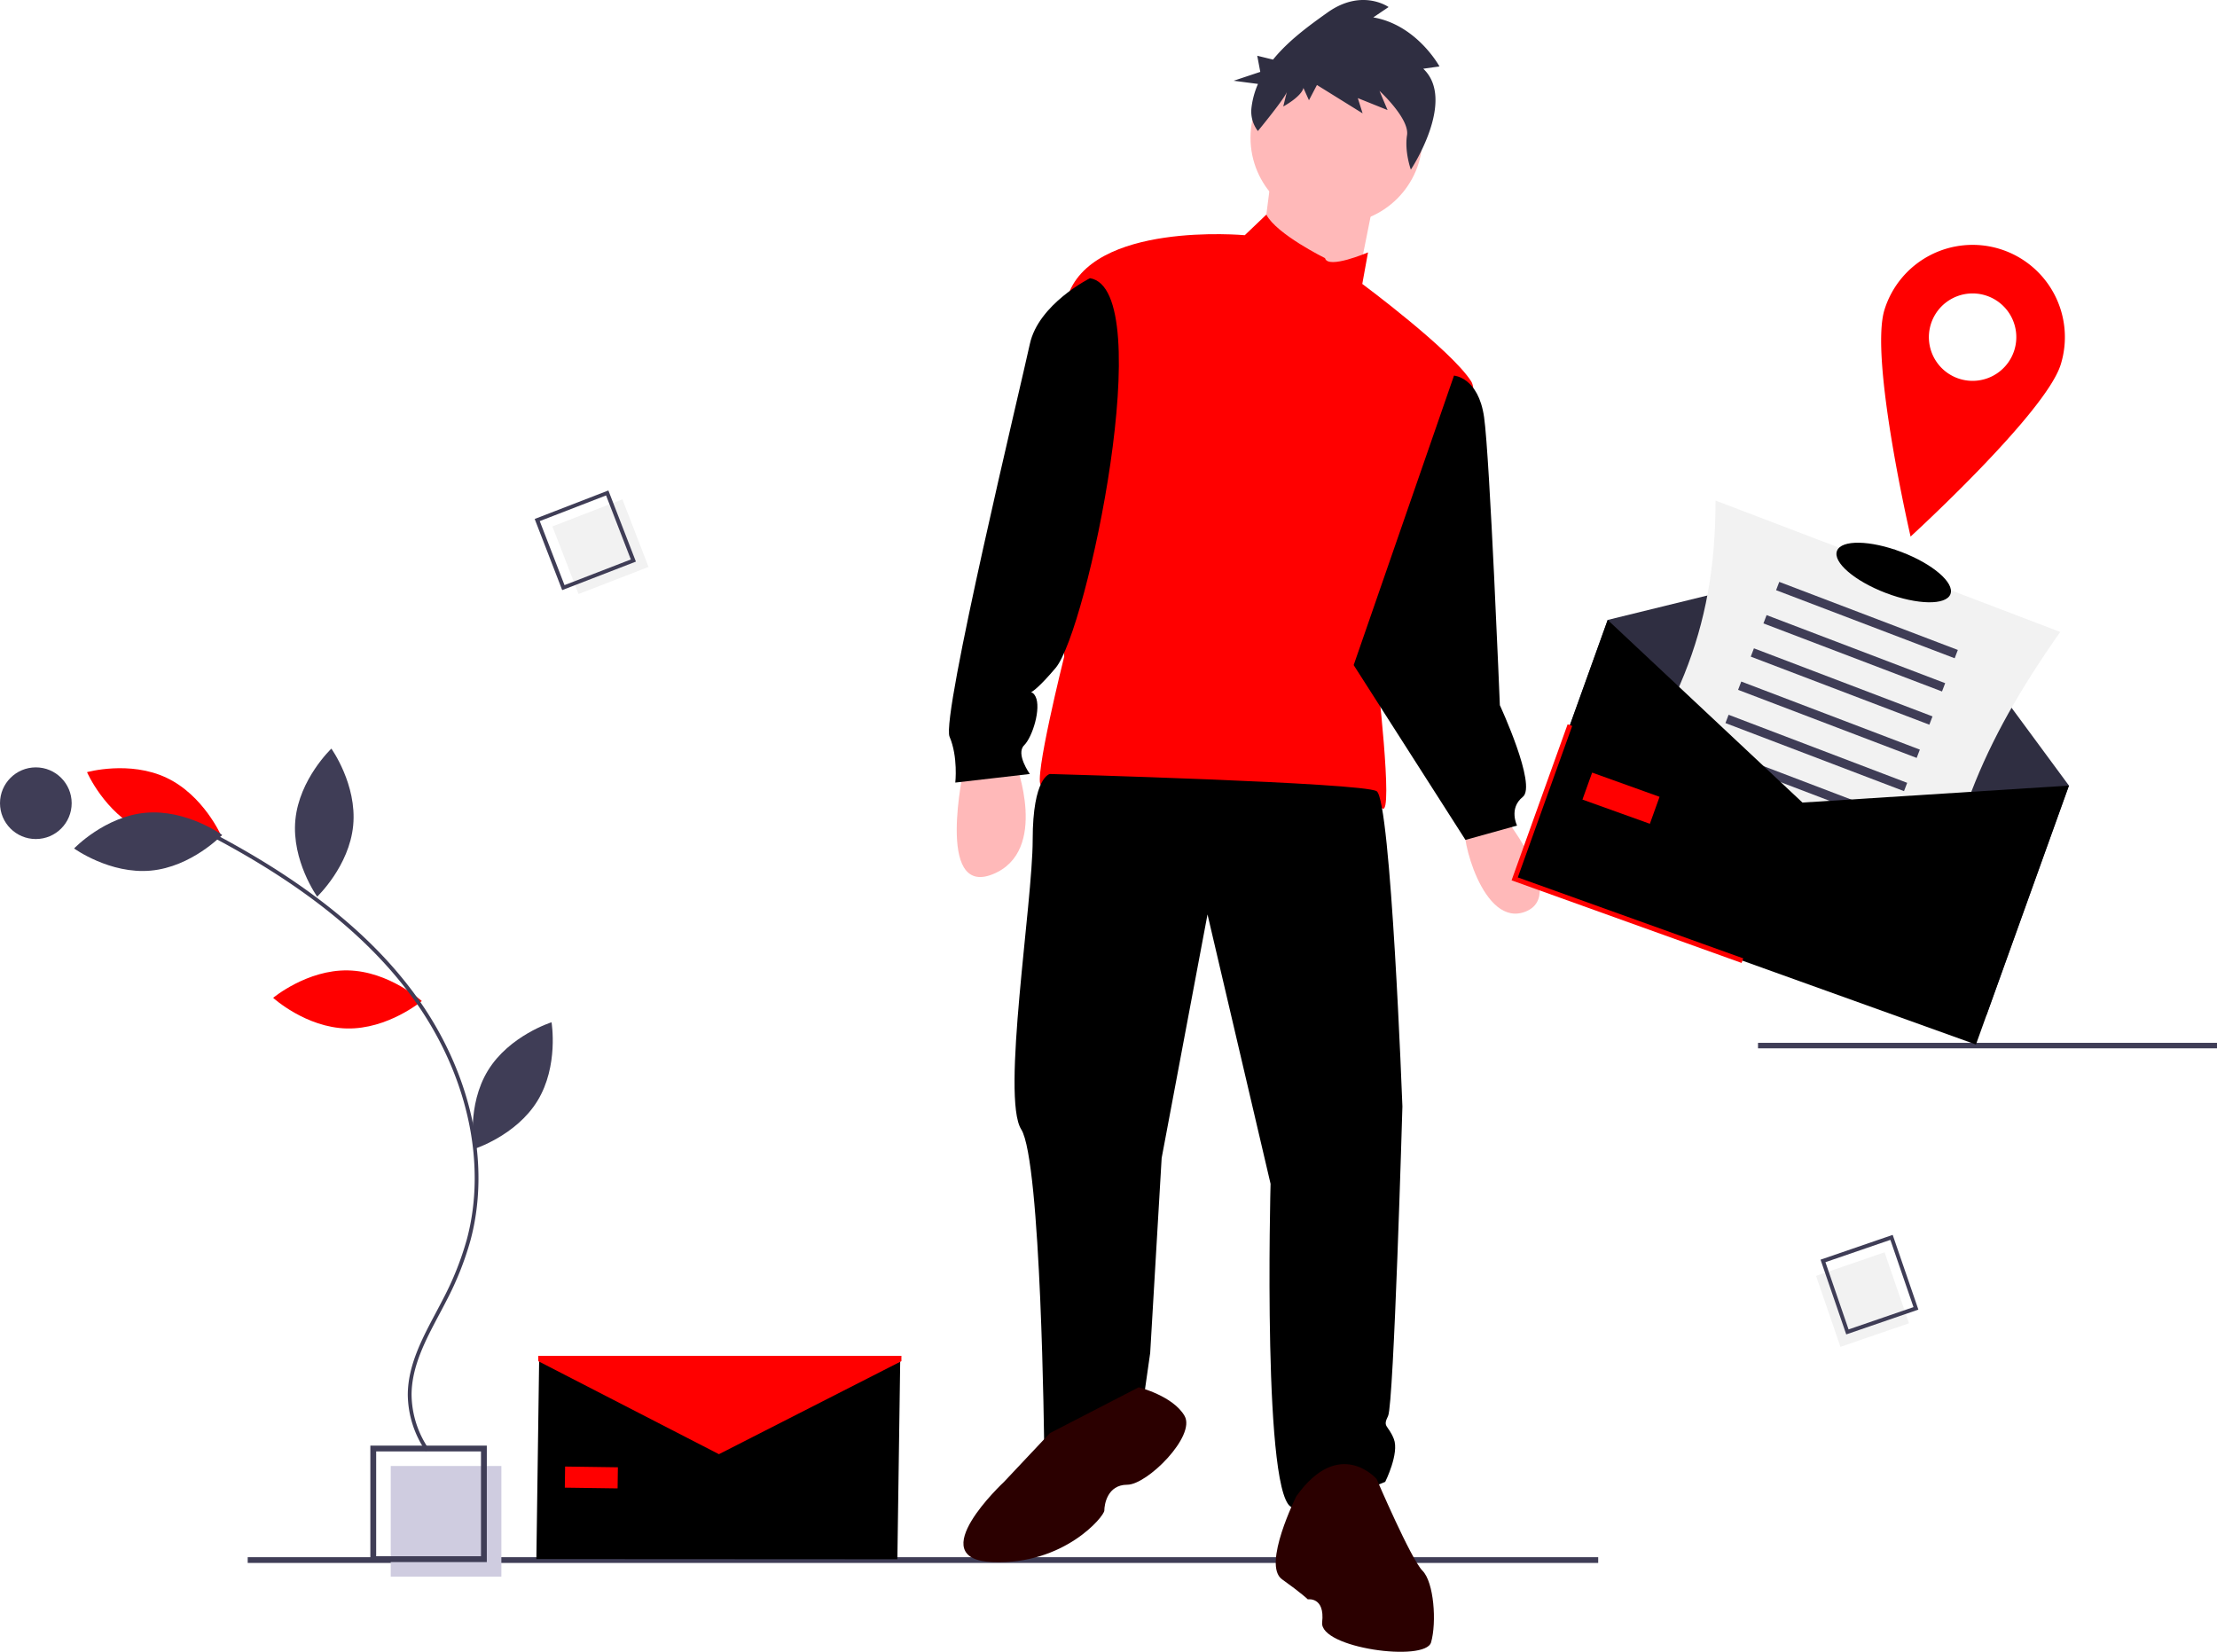 <?xml version="1.0" encoding="UTF-8" standalone="no"?>
<svg
   xmlns:dc="http://purl.org/dc/elements/1.1/"
   xmlns:cc="http://creativecommons.org/ns#"
   xmlns:rdf="http://www.w3.org/1999/02/22-rdf-syntax-ns#"
   xmlns:svg="http://www.w3.org/2000/svg"
   xmlns="http://www.w3.org/2000/svg"
   xmlns:sodipodi="http://sodipodi.sourceforge.net/DTD/sodipodi-0.dtd"
   xmlns:inkscape="http://www.inkscape.org/namespaces/inkscape"
   id="e0b35d3b-637f-4cd2-a9fd-b6e76c92ec56"
   data-name="Layer 1"
   width="912.921"
   height="680.228"
   viewBox="0 0 912.921 680.228"
   version="1.1"
   sodipodi:docname="undraw-contact.svg"
   inkscape:version="0.92.4 (5da689c313, 2019-01-14)">
  <defs
     id="defs1005" />
  <sodipodi:namedview
     pagecolor="#ffffff"
     bordercolor="#666666"
     borderopacity="1"
     objecttolerance="10"
     gridtolerance="10"
     guidetolerance="10"
     inkscape:pageopacity="0"
     inkscape:pageshadow="2"
     inkscape:window-width="1366"
     inkscape:window-height="705"
     id="namedview1003"
     showgrid="false"
     inkscape:zoom="0.78797099"
     inkscape:cx="456.46042"
     inkscape:cy="340.11404"
     inkscape:window-x="-8"
     inkscape:window-y="-8"
     inkscape:window-maximized="1"
     inkscape:current-layer="e0b35d3b-637f-4cd2-a9fd-b6e76c92ec56" />
  <title
     id="title912">delivery_address</title>
  <rect
     x="102.002"
     y="641.27"
     width="556.108"
     height="2.361"
     fill="#3f3d56"
     id="rect914" />
  <path
     d="M540.457,426.261s-11.802,53.109,11.802,43.667,9.442-46.028,9.442-46.028Z"
     transform="translate(-143.54 -109.886)"
     fill="#ffb9b9"
     id="path916" />
  <path
     d="M761.154,443.964s28.325,34.226,10.622,41.307-27.145-31.865-24.784-35.406S761.154,443.964,761.154,443.964Z"
     transform="translate(-143.54 -109.886)"
     fill="#ffb9b9"
     id="path918" />
  <circle
     cx="550.343"
     cy="56.731"
     r="35.406"
     fill="#ffb9b9"
     id="circle920" />
  <polygon
     points="523.789 70.304 519.068 106.89 558.014 121.052 566.276 79.745 523.789 70.304"
     fill="#ffb9b9"
     id="polygon922" />
  <path
     d="M689.162,216.186s-20.007-9.877-24.166-17.921l-8.88,8.479s-63.731-5.901-73.172,25.964-1.18,147.525-1.18,147.525-12.982,51.929-9.442,53.109,47.208,22.424,108.578,10.622c0,0,27.145-4.721,31.865-1.18s-2.36-56.65-2.36-56.65,47.208-106.218,38.947-119.2-44.848-40.127-44.848-40.127l2.36-12.982S690.342,220.906,689.162,216.186Z"
     transform="translate(-143.54 -109.886)"
     fill="#cfcce0"
     id="path924"
     style="fill:#ff0000" />
  <path
     d="M592.385,224.447s-21.244,10.622-24.784,27.145S531.015,405.018,534.556,413.279,536.916,432.162,536.916,432.162l30.685-3.541s-5.901-8.261-2.36-11.802,7.081-15.343,4.721-20.063-4.721,3.541,8.261-11.802S620.71,229.168,592.385,224.447Z"
     transform="translate(-143.54 -109.886)"
     fill="#cfcce0"
     id="path926"
     style="fill:#000000" />
  <path
     d="M742.271,264.574s10.032.59,12.392,17.113,6.491,118.61,6.491,118.61,15.343,33.046,9.442,37.766-2.36,11.802-2.36,11.802l-21.244,5.901-46.028-71.992Z"
     transform="translate(-143.54 -109.886)"
     fill="#cfcce0"
     id="path928"
     style="fill:#000000" />
  <path
     d="M575.863,428.622s-7.081,1.18-7.081,27.145-12.982,106.218-4.721,119.2,9.442,129.822,9.442,129.822,22.424,9.442,41.307-21.244l2.36-16.523,4.721-80.254,18.883-100.317L666.738,597.39s-3.541,133.363,9.442,133.363,37.766-10.622,37.766-10.622,5.901-11.802,3.541-17.703-4.721-4.721-2.36-9.442,5.901-127.462,5.901-127.462-4.721-126.281-10.622-129.822S575.863,428.622,575.863,428.622Z"
     transform="translate(-143.54 -109.886)"
     fill="#2f2e41"
     id="path930"
     style="fill:#000000" />
  <path
     d="M575.863,700.068l-18.883,20.063s-34.226,31.865-4.721,33.046,46.028-18.883,46.028-21.244,1.18-10.622,9.442-10.622,28.325-20.063,23.604-28.325-18.883-11.802-18.883-11.802Z"
     transform="translate(-143.54 -109.886)"
     fill="#2f2e41"
     id="path932"
     style="fill:#2b0000" />
  <path
     d="M677.36,726.032s-14.162,28.325-5.901,34.226,10.622,8.261,10.622,8.261,7.081-1.18,5.901,9.442,42.487,16.523,44.848,8.261,1.18-24.784-3.541-29.505-18.883-37.766-18.883-37.766S695.063,701.248,677.36,726.032Z"
     transform="translate(-143.54 -109.886)"
     fill="#2f2e41"
     id="path934"
     style="fill:#2b0000" />
  <path
     d="M729.616,138.187l6.67-.947s-9.285-17.09-27.256-20.193l6.308-4.258s-10.962-7.834-25.129,2.236c-7.447,5.293-16.094,11.542-22.454,19.406l-6.506-1.59,1.254,6.643-10.965,3.656L661.555,144.45a34.395,34.395,0,0,0-2.688,9.853,13.21,13.21,0,0,0,2.647,9.543h0s11.346-13.754,11.94-16.187l-1.486,6.081s7.413-3.988,8.304-7.636l2.274,5.066,3.292-6.284L704.638,156.569l-1.976-6.282,12.257,4.929-3.336-7.903s12.428,11.414,11.346,18.238c-1.082,6.824,1.572,14.189,1.572,14.189S743.403,151.222,729.616,138.187Z"
     transform="translate(-143.54 -109.886)"
     fill="#2f2e41"
     id="path936" />
  <rect
     x="723.921"
     y="429.45"
     width="189"
     height="2.262"
     fill="#3f3d56"
     id="rect938" />
  <rect
     x="160.896"
     y="603.708"
     width="45.558"
     height="45.558"
     fill="#cfcce0"
     id="rect940" />
  <path
     d="M344,753.158H296.044V705.202h47.956Zm-45.558-2.398H341.602V707.6H298.442Z"
     transform="translate(-143.54 -109.886)"
     fill="#3f3d56"
     id="path942" />
  <rect
     x="375.348"
     y="320.092"
     width="30.913"
     height="29.842"
     transform="translate(-238.073 53.638) rotate(-21.144)"
     fill="#f2f2f2"
     id="rect944" />
  <path
     d="M405.393,341.159l-30.349,11.738-11.331-29.298L394.061,311.861Zm-29.398,9.686,27.314-10.564-10.198-26.368-27.314,10.564Z"
     transform="translate(-143.54 -109.886)"
     fill="#3f3d56"
     id="path946" />
  <rect
     x="895.028"
     y="630.141"
     width="30.913"
     height="29.842"
     transform="translate(1080.944 -535.567) rotate(71.027)"
     fill="#f2f2f2"
     id="rect948" />
  <path
     d="M903.789,659.407,893.21,628.635l29.706-10.213,10.579,30.772Zm-8.565-29.744,9.521,27.695,26.736-9.192-9.521-27.695Z"
     transform="translate(-143.54 -109.886)"
     fill="#3f3d56"
     id="path950" />
  <path
     d="M286.88,509.508c16.904.363,30.35,12.612,30.35,12.612s-13.96,11.662-30.863,11.299S256.017,520.807,256.017,520.807,269.977,509.145,286.88,509.508Z"
     transform="translate(-143.54 -109.886)"
     fill="#6c63ff"
     id="path952"
     style="fill:#ff0000" />
  <path
     d="M201.897,451.807c15.272,7.255,32.783,2.335,32.783,2.335s-7.249-16.683-22.52-23.938-32.783-2.335-32.783-2.335S186.626,444.552,201.897,451.807Z"
     transform="translate(-143.54 -109.886)"
     fill="#6c63ff"
     id="path954"
     style="fill:#ff0000" />
  <path
     d="M203.45,444.597c16.837-1.539,31.575,9.123,31.575,9.123s-12.561,13.156-29.398,14.695-31.575-9.123-31.575-9.123S186.613,446.136,203.45,444.597Z"
     transform="translate(-143.54 -109.886)"
     fill="#3f3d56"
     id="path956" />
  <path
     d="M265.17,447.512c-1.614,16.83,8.982,31.615,8.982,31.615s13.212-12.502,14.826-29.332-8.982-31.615-8.982-31.615S266.784,430.682,265.17,447.512Z"
     transform="translate(-143.54 -109.886)"
     fill="#3f3d56"
     id="path958" />
  <path
     d="M344.466,550.732c-8.831,14.418-5.793,32.352-5.793,32.352s17.357-5.442,26.188-19.859,5.793-32.352,5.793-32.352S353.297,536.314,344.466,550.732Z"
     transform="translate(-143.54 -109.886)"
     fill="#3f3d56"
     id="path960" />
  <path
     d="M318.845,707.49l1.287-.87a40.321,40.321,0,0,1-7.116-22.361c.036-11.694,5.78-22.51,11.335-32.97,1.031-1.942,2.059-3.877,3.047-5.811a126.848,126.848,0,0,0,9.866-24.768c8.616-32.02.133-69.797-22.692-101.055-18.107-24.796-45.099-46.479-82.518-66.288l-.727,1.373c37.206,19.696,64.025,41.23,81.99,65.832,22.551,30.881,30.942,68.165,22.446,99.735a125.341,125.341,0,0,1-9.749,24.465c-.986,1.927-2.009,3.855-3.037,5.789-5.643,10.627-11.479,21.615-11.516,33.694A41.888,41.888,0,0,0,318.845,707.49Z"
     transform="translate(-143.54 -109.886)"
     fill="#3f3d56"
     id="path962" />
  <circle
     cx="14.756"
     cy="330.767"
     r="14.756"
     fill="#3f3d56"
     id="circle964" />
  <polygon
     points="818.044 417.926 628.109 349.709 662.018 255.296 780.281 226.293 851.954 323.514 818.044 417.926"
     fill="#2f2e41"
     id="polygon966" />
  <path
     d="M938.575,509.09,796.635,454.984c36.848-49.357,53.325-84.173,53.337-138.959L991.912,370.131C958.937,416.972,945.147,452.185,938.575,509.09Z"
     transform="translate(-143.54 -109.886)"
     fill="#f2f2f2"
     id="path968" />
  <rect
     x="872.979"
     y="363.4"
     width="78.696"
     height="3.66"
     transform="translate(46.39 -410.896) rotate(20.867)"
     fill="#3f3d56"
     id="rect970" />
  <rect
     x="867.764"
     y="377.081"
     width="78.696"
     height="3.66"
     transform="translate(50.921 -408.141) rotate(20.867)"
     fill="#3f3d56"
     id="rect972" />
  <rect
     x="862.549"
     y="390.762"
     width="78.696"
     height="3.66"
     transform="translate(55.452 -405.386) rotate(20.867)"
     fill="#3f3d56"
     id="rect974" />
  <rect
     x="857.334"
     y="404.442"
     width="78.696"
     height="3.66"
     transform="translate(59.983 -402.631) rotate(20.867)"
     fill="#3f3d56"
     id="rect976" />
  <rect
     x="852.119"
     y="418.123"
     width="78.696"
     height="3.66"
     transform="translate(64.514 -399.876) rotate(20.867)"
     fill="#3f3d56"
     id="rect978" />
  <rect
     x="846.904"
     y="431.804"
     width="78.696"
     height="3.66"
     transform="translate(69.045 -397.122) rotate(20.867)"
     fill="#3f3d56"
     id="rect980" />
  <rect
     x="841.689"
     y="445.485"
     width="78.696"
     height="3.66"
     transform="translate(73.576 -394.367) rotate(20.867)"
     fill="#3f3d56"
     id="rect982" />
  <rect
     x="836.473"
     y="459.166"
     width="78.696"
     height="3.66"
     transform="translate(78.107 -391.612) rotate(20.867)"
     fill="#3f3d56"
     id="rect984" />
  <polygon
     points="813.656 430.144 623.721 361.927 662.018 255.296 742.226 330.502 851.954 323.514 813.656 430.144"
     fill="#3f3d56"
     id="polygon986"
     style="fill:#000000" />
  <polygon
     points="717.148 396.545 622.442 362.53 645.518 298.277 647.401 298.953 625.001 361.323 717.824 394.662 717.148 396.545"
     fill="#6c63ff"
     id="polygon988"
     style="fill:#ff0000" />
  <rect
     x="796.39"
     y="432.766"
     width="29.505"
     height="11.802"
     transform="matrix(0.941, 0.338, -0.338, 0.941, 52.484, -358.249)"
     fill="#6c63ff"
     id="rect990"
     style="fill:#ff0000" />
  <polygon
     points="369.521 642.111 220.865 642.032 222.032 558.576 295.91 591.781 370.688 560.655 369.521 642.111"
     fill="#3f3d56"
     id="polygon992"
     style="fill:#000000" />
  <rect
     x="376.179"
     y="713.977"
     width="21.736"
     height="8.694"
     transform="translate(-133.458 -115.228) rotate(0.801)"
     fill="#6c63ff"
     id="rect994"
     style="fill:#ff0000" />
  <polygon
     points="371.185 560.541 296.045 598.848 221.641 560.541 221.641 558.331 371.185 558.331 371.185 560.541"
     fill="#6c63ff"
     id="polygon996"
     style="fill:#ff0000" />
  <ellipse
     cx="923.327"
     cy="345.645"
     rx="9.03"
     ry="25"
     transform="translate(127.93 975.411) rotate(-69.133)"
     fill="#6c63ff"
     id="ellipse998"
     style="fill:#000000" />
  <path
     d="M967.105,212.439a38,38,0,0,0-47.569,25.003c-6.231,20.04,10.751,93.405,10.751,93.405s55.59-50.798,61.822-70.839A38,38,0,0,0,967.105,212.439ZM950.477,265.913a18,18,0,1,1,22.533-11.844A18,18,0,0,1,950.477,265.913Z"
     transform="translate(-143.54 -109.886)"
     fill="#6c63ff"
     id="path1000"
     style="fill:#ff0000" />
</svg>
